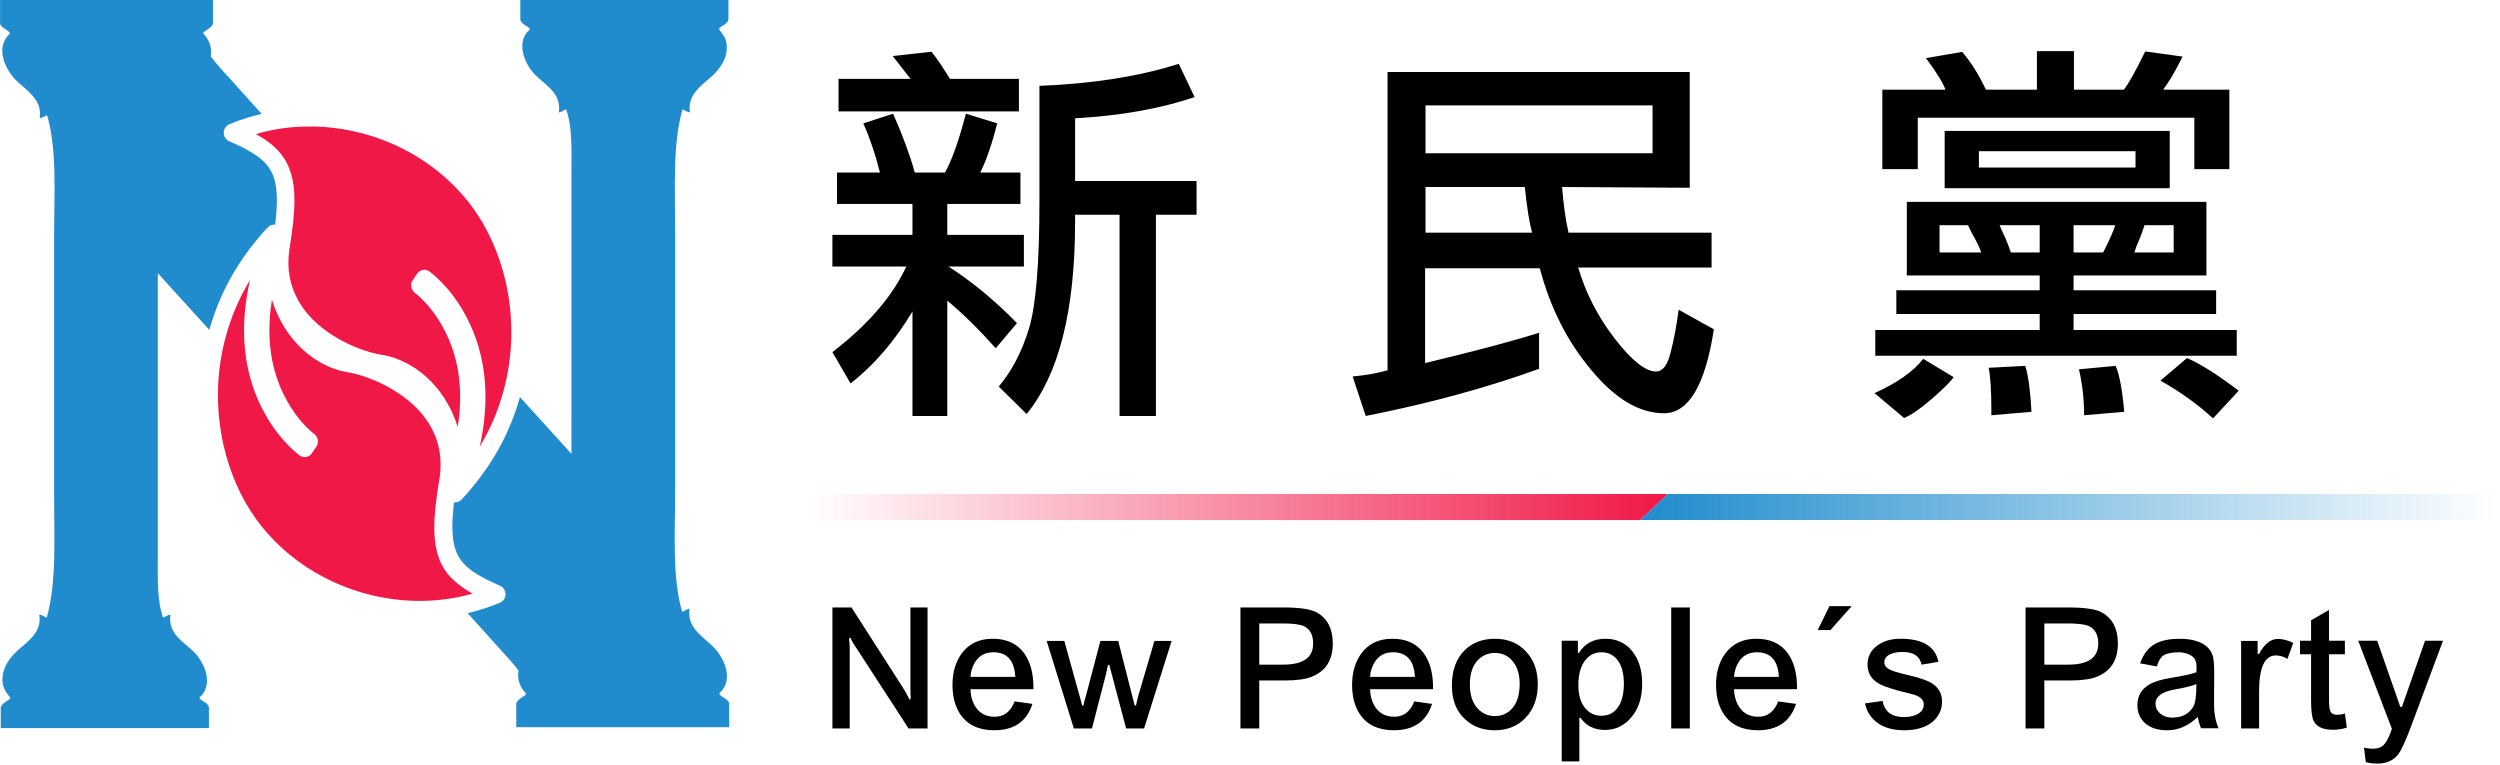 <?xml version="1.0" encoding="UTF-8" standalone="no"?>
<!-- Created with Inkscape (http://www.inkscape.org/) -->

<svg
   xmlns:dc="http://purl.org/dc/elements/1.1/"
   xmlns:cc="http://creativecommons.org/ns#"
   xmlns:rdf="http://www.w3.org/1999/02/22-rdf-syntax-ns#"
   xmlns:svg="http://www.w3.org/2000/svg"
   xmlns="http://www.w3.org/2000/svg"
   xmlns:xlink="http://www.w3.org/1999/xlink"
   xmlns:sodipodi="http://sodipodi.sourceforge.net/DTD/sodipodi-0.dtd"
   xmlns:inkscape="http://www.inkscape.org/namespaces/inkscape"
   id="svg4136"
   version="1.1"
   inkscape:version="0.91 r13725"
   xml:space="preserve"
   width="500"
   height="153"
   viewBox="0 0 500 153"
   sodipodi:docname="NPP2.svg"><defs
     id="defs4140"><linearGradient
       inkscape:collect="always"
       id="linearGradient6631"><stop
         style="stop-color:#208ccd;stop-opacity:1;"
         offset="0"
         id="stop6633" /><stop
         style="stop-color:#208ccd;stop-opacity:0;"
         offset="1"
         id="stop6635" /></linearGradient><linearGradient
       id="linearGradient6611-8"
       inkscape:collect="always"><stop
         style="stop-color:#f01847;stop-opacity:0;"
         offset="0"
         id="stop6623" /><stop
         style="stop-color:#f01847;stop-opacity:1;"
         offset="1"
         id="stop6621" /></linearGradient><clipPath
       clipPathUnits="userSpaceOnUse"
       id="clipPath4166"><path
         d="m 0,841.89 595.28,0 L 595.28,0 0,0 0,841.89 Z"
         id="path4168"
         inkscape:connector-curvature="0" /></clipPath><clipPath
       clipPathUnits="userSpaceOnUse"
       id="clipPath4370"><path
         d="m 0,841.89 595.28,0 L 595.28,0 0,0 0,841.89 Z"
         id="path4372"
         inkscape:connector-curvature="0" /></clipPath><clipPath
       clipPathUnits="userSpaceOnUse"
       id="clipPath4394"><path
         d="m 0,841.89 595.28,0 L 595.28,0 0,0 0,841.89 Z"
         id="path4396"
         inkscape:connector-curvature="0" /></clipPath><clipPath
       clipPathUnits="userSpaceOnUse"
       id="clipPath4470"><path
         d="m 0,841.89 595.28,0 L 595.28,0 0,0 0,841.89 Z"
         id="path4472"
         inkscape:connector-curvature="0" /></clipPath><clipPath
       clipPathUnits="userSpaceOnUse"
       id="clipPath4494"><path
         d="m 0,841.89 595.28,0 L 595.28,0 0,0 0,841.89 Z"
         id="path4496"
         inkscape:connector-curvature="0" /></clipPath><clipPath
       clipPathUnits="userSpaceOnUse"
       id="clipPath4518"><path
         d="m 0,841.89 595.28,0 L 595.28,0 0,0 0,841.89 Z"
         id="path4520"
         inkscape:connector-curvature="0" /></clipPath><clipPath
       clipPathUnits="userSpaceOnUse"
       id="clipPath4542"><path
         d="m 0,841.89 595.28,0 L 595.28,0 0,0 0,841.89 Z"
         id="path4544"
         inkscape:connector-curvature="0" /></clipPath><clipPath
       clipPathUnits="userSpaceOnUse"
       id="clipPath4582"><path
         d="m 0,841.89 595.28,0 L 595.28,0 0,0 0,841.89 Z"
         id="path4584"
         inkscape:connector-curvature="0" /></clipPath><clipPath
       clipPathUnits="userSpaceOnUse"
       id="clipPath4600"><path
         d="m 0,841.89 595.28,0 L 595.28,0 0,0 0,841.89 Z"
         id="path4602"
         inkscape:connector-curvature="0" /></clipPath><clipPath
       clipPathUnits="userSpaceOnUse"
       id="clipPath4618"><path
         d="m 0,841.89 595.28,0 L 595.28,0 0,0 0,841.89 Z"
         id="path4620"
         inkscape:connector-curvature="0" /></clipPath><clipPath
       clipPathUnits="userSpaceOnUse"
       id="clipPath4636"><path
         d="m 0,841.89 595.28,0 L 595.28,0 0,0 0,841.89 Z"
         id="path4638"
         inkscape:connector-curvature="0" /></clipPath><clipPath
       clipPathUnits="userSpaceOnUse"
       id="clipPath4654"><path
         d="m 0,841.89 595.28,0 L 595.28,0 0,0 0,841.89 Z"
         id="path4656"
         inkscape:connector-curvature="0" /></clipPath><clipPath
       clipPathUnits="userSpaceOnUse"
       id="clipPath4672"><path
         d="m 0,841.89 595.28,0 L 595.28,0 0,0 0,841.89 Z"
         id="path4674"
         inkscape:connector-curvature="0" /></clipPath><clipPath
       clipPathUnits="userSpaceOnUse"
       id="clipPath4690"><path
         d="m 0,841.89 595.28,0 L 595.28,0 0,0 0,841.89 Z"
         id="path4692"
         inkscape:connector-curvature="0" /></clipPath><clipPath
       clipPathUnits="userSpaceOnUse"
       id="clipPath4708"><path
         d="m 0,841.89 595.28,0 L 595.28,0 0,0 0,841.89 Z"
         id="path4710"
         inkscape:connector-curvature="0" /></clipPath><clipPath
       clipPathUnits="userSpaceOnUse"
       id="clipPath4728"><path
         d="m 0,841.89 595.28,0 L 595.28,0 0,0 0,841.89 Z"
         id="path4730"
         inkscape:connector-curvature="0" /></clipPath><clipPath
       clipPathUnits="userSpaceOnUse"
       id="clipPath4742"><path
         d="m 0,841.89 595.28,0 L 595.28,0 0,0 0,841.89 Z"
         id="path4744"
         inkscape:connector-curvature="0" /></clipPath><clipPath
       clipPathUnits="userSpaceOnUse"
       id="clipPath4774"><path
         d="m 0,841.89 595.28,0 L 595.28,0 0,0 0,841.89 Z"
         id="path4776"
         inkscape:connector-curvature="0" /></clipPath><clipPath
       clipPathUnits="userSpaceOnUse"
       id="clipPath4792"><path
         d="m 0,841.89 595.28,0 L 595.28,0 0,0 0,841.89 Z"
         id="path4794"
         inkscape:connector-curvature="0" /></clipPath><clipPath
       clipPathUnits="userSpaceOnUse"
       id="clipPath4810"><path
         d="m 0,841.89 595.28,0 L 595.28,0 0,0 0,841.89 Z"
         id="path4812"
         inkscape:connector-curvature="0" /></clipPath><clipPath
       clipPathUnits="userSpaceOnUse"
       id="clipPath4828"><path
         d="m 0,841.89 595.28,0 L 595.28,0 0,0 0,841.89 Z"
         id="path4830"
         inkscape:connector-curvature="0" /></clipPath><clipPath
       clipPathUnits="userSpaceOnUse"
       id="clipPath4860"><path
         d="m 93.592,784.926 105.219,0 0,-1.644 -105.219,0 0,1.644 z"
         id="path4862"
         inkscape:connector-curvature="0" /></clipPath><clipPath
       clipPathUnits="userSpaceOnUse"
       id="clipPath4864"><path
         d="m 93.592,784.926 105.219,0 0,-1.644 -105.219,0 0,1.644 z"
         id="path4866"
         inkscape:connector-curvature="0" /></clipPath><linearGradient
       x1="0"
       y1="0"
       x2="1"
       y2="0"
       gradientUnits="userSpaceOnUse"
       gradientTransform="matrix(105.084,0,0,-105.084,93.393,784.104)"
       spreadMethod="pad"
       id="linearGradient4872"><stop
         style="stop-opacity:1;stop-color:#231f20"
         offset="0"
         id="stop4874" /><stop
         style="stop-opacity:1;stop-color:#ffffff"
         offset="0.35"
         id="stop4876" /><stop
         style="stop-opacity:1;stop-color:#ffffff"
         offset="0.5"
         id="stop4878" /><stop
         style="stop-opacity:1;stop-color:#ffffff"
         offset="0.746"
         id="stop4880" /><stop
         style="stop-opacity:1;stop-color:#231f20"
         offset="1"
         id="stop4882" /></linearGradient><mask
       maskUnits="userSpaceOnUse"
       x="0"
       y="0"
       width="1"
       height="1"
       id="mask4884"><g
         id="g4886"><g
           clip-path="url(#clipPath4860)"
           id="g4888"><path
             d="m 93.592,784.926 105.219,0 0,-1.645 -105.219,0 0,1.645 z"
             style="fill:#000000;fill-opacity:1;fill-rule:nonzero;stroke:none"
             id="path4890"
             inkscape:connector-curvature="0" /><g
             id="g4892"><g
               id="g4894" /><g
               id="g4896"><g
                 clip-path="url(#clipPath4864)"
                 id="g4898"><g
                   id="g4900"><g
                     id="g4902"><g
                       id="g4904"><g
                         id="g4906"><path
                           d="m 93.592,784.926 105.219,0 0,-1.645 -105.219,0 0,1.645 z"
                           style="fill:url(#linearGradient4872);stroke:none"
                           id="path4908"
                           inkscape:connector-curvature="0" /></g></g></g></g></g></g></g></g></g></mask><clipPath
       clipPathUnits="userSpaceOnUse"
       id="clipPath4914"><path
         d="m 93.592,784.926 105.219,0 0,-1.644 -105.219,0 0,1.644 z"
         id="path4916"
         inkscape:connector-curvature="0" /></clipPath><clipPath
       clipPathUnits="userSpaceOnUse"
       id="clipPath4996"><path
         d="m 28.347,60.66 538.582,0 0,-0.92 -538.582,0 0,0.92 z"
         id="path4998"
         inkscape:connector-curvature="0" /></clipPath><clipPath
       clipPathUnits="userSpaceOnUse"
       id="clipPath5000"><path
         d="m 28.347,60.66 538.582,0 0,-0.92 -538.582,0 0,0.92 z"
         id="path5002"
         inkscape:connector-curvature="0" /></clipPath><linearGradient
       x1="0"
       y1="0"
       x2="1"
       y2="0"
       gradientUnits="userSpaceOnUse"
       gradientTransform="matrix(537.895,0,0,-537.895,27.327,60.2)"
       spreadMethod="pad"
       id="linearGradient5008"><stop
         style="stop-opacity:1;stop-color:#231f20"
         offset="0"
         id="stop5010" /><stop
         style="stop-opacity:1;stop-color:#ffffff"
         offset="0.35"
         id="stop5012" /><stop
         style="stop-opacity:1;stop-color:#ffffff"
         offset="0.5"
         id="stop5014" /><stop
         style="stop-opacity:1;stop-color:#ffffff"
         offset="0.746"
         id="stop5016" /><stop
         style="stop-opacity:1;stop-color:#231f20"
         offset="1"
         id="stop5018" /></linearGradient><mask
       maskUnits="userSpaceOnUse"
       x="0"
       y="0"
       width="1"
       height="1"
       id="mask5020"><g
         id="g5022"><g
           clip-path="url(#clipPath4996)"
           id="g5024"><path
             d="m 28.347,60.66 538.582,0 0,-0.92 -538.582,0 0,0.92 z"
             style="fill:#000000;fill-opacity:1;fill-rule:nonzero;stroke:none"
             id="path5026"
             inkscape:connector-curvature="0" /><g
             id="g5028"><g
               id="g5030" /><g
               id="g5032"><g
                 clip-path="url(#clipPath5000)"
                 id="g5034"><g
                   id="g5036"><g
                     id="g5038"><g
                       id="g5040"><g
                         id="g5042"><path
                           d="m 28.347,60.66 538.582,0 0,-0.92 -538.582,0 0,0.92 z"
                           style="fill:url(#linearGradient5008);stroke:none"
                           id="path5044"
                           inkscape:connector-curvature="0" /></g></g></g></g></g></g></g></g></g></mask><clipPath
       clipPathUnits="userSpaceOnUse"
       id="clipPath5050"><path
         d="m 28.347,60.66 538.582,0 0,-0.92 -538.582,0 0,0.92 z"
         id="path5052"
         inkscape:connector-curvature="0" /></clipPath><clipPath
       clipPathUnits="userSpaceOnUse"
       id="clipPath5078"><path
         d="m 0,841.89 595.28,0 L 595.28,0 0,0 0,841.89 Z"
         id="path5080"
         inkscape:connector-curvature="0" /></clipPath><clipPath
       clipPathUnits="userSpaceOnUse"
       id="clipPath5104"><path
         d="m 0,841.89 595.28,0 L 595.28,0 0,0 0,841.89 Z"
         id="path5106"
         inkscape:connector-curvature="0" /></clipPath><clipPath
       clipPathUnits="userSpaceOnUse"
       id="clipPath5122"><path
         d="m 0,841.89 595.28,0 L 595.28,0 0,0 0,841.89 Z"
         id="path5124"
         inkscape:connector-curvature="0" /></clipPath><clipPath
       clipPathUnits="userSpaceOnUse"
       id="clipPath5150"><path
         d="m 0,841.89 595.28,0 L 595.28,0 0,0 0,841.89 Z"
         id="path5152"
         inkscape:connector-curvature="0" /></clipPath><clipPath
       clipPathUnits="userSpaceOnUse"
       id="clipPath5220"><path
         d="m 0,841.89 595.28,0 L 595.28,0 0,0 0,841.89 Z"
         id="path5222"
         inkscape:connector-curvature="0" /></clipPath><clipPath
       clipPathUnits="userSpaceOnUse"
       id="clipPath5238"><path
         d="m 0,841.89 595.28,0 L 595.28,0 0,0 0,841.89 Z"
         id="path5240"
         inkscape:connector-curvature="0" /></clipPath><clipPath
       clipPathUnits="userSpaceOnUse"
       id="clipPath5256"><path
         d="m 0,841.89 595.28,0 L 595.28,0 0,0 0,841.89 Z"
         id="path5258"
         inkscape:connector-curvature="0" /></clipPath><clipPath
       clipPathUnits="userSpaceOnUse"
       id="clipPath5274"><path
         d="m 0,841.89 595.28,0 L 595.28,0 0,0 0,841.89 Z"
         id="path5276"
         inkscape:connector-curvature="0" /></clipPath><clipPath
       clipPathUnits="userSpaceOnUse"
       id="clipPath5292"><path
         d="m 0,841.89 595.28,0 L 595.28,0 0,0 0,841.89 Z"
         id="path5294"
         inkscape:connector-curvature="0" /></clipPath><clipPath
       clipPathUnits="userSpaceOnUse"
       id="clipPath5310"><path
         d="m 0,841.89 595.28,0 L 595.28,0 0,0 0,841.89 Z"
         id="path5312"
         inkscape:connector-curvature="0" /></clipPath><clipPath
       clipPathUnits="userSpaceOnUse"
       id="clipPath5328"><path
         d="m 0,841.89 595.28,0 L 595.28,0 0,0 0,841.89 Z"
         id="path5330"
         inkscape:connector-curvature="0" /></clipPath><clipPath
       clipPathUnits="userSpaceOnUse"
       id="clipPath5346"><path
         d="m 0,841.89 595.28,0 L 595.28,0 0,0 0,841.89 Z"
         id="path5348"
         inkscape:connector-curvature="0" /></clipPath><clipPath
       clipPathUnits="userSpaceOnUse"
       id="clipPath5372"><path
         d="m 0,841.89 595.28,0 L 595.28,0 0,0 0,841.89 Z"
         id="path5374"
         inkscape:connector-curvature="0" /></clipPath><clipPath
       clipPathUnits="userSpaceOnUse"
       id="clipPath5396"><path
         d="m 0,841.89 595.28,0 L 595.28,0 0,0 0,841.89 Z"
         id="path5398"
         inkscape:connector-curvature="0" /></clipPath><clipPath
       clipPathUnits="userSpaceOnUse"
       id="clipPath5430"><path
         d="m 0,841.89 595.28,0 L 595.28,0 0,0 0,841.89 Z"
         id="path5432"
         inkscape:connector-curvature="0" /></clipPath><clipPath
       clipPathUnits="userSpaceOnUse"
       id="clipPath5476"><path
         d="m 0,841.89 595.28,0 L 595.28,0 0,0 0,841.89 Z"
         id="path5478"
         inkscape:connector-curvature="0" /></clipPath><clipPath
       clipPathUnits="userSpaceOnUse"
       id="clipPath5494"><path
         d="m 0,841.89 595.28,0 L 595.28,0 0,0 0,841.89 Z"
         id="path5496"
         inkscape:connector-curvature="0" /></clipPath><clipPath
       clipPathUnits="userSpaceOnUse"
       id="clipPath5512"><path
         d="m 0,841.89 595.28,0 L 595.28,0 0,0 0,841.89 Z"
         id="path5514"
         inkscape:connector-curvature="0" /></clipPath><clipPath
       clipPathUnits="userSpaceOnUse"
       id="clipPath5530"><path
         d="m 0,841.89 595.28,0 L 595.28,0 0,0 0,841.89 Z"
         id="path5532"
         inkscape:connector-curvature="0" /></clipPath><clipPath
       clipPathUnits="userSpaceOnUse"
       id="clipPath5548"><path
         d="m 0,841.89 595.28,0 L 595.28,0 0,0 0,841.89 Z"
         id="path5550"
         inkscape:connector-curvature="0" /></clipPath><clipPath
       clipPathUnits="userSpaceOnUse"
       id="clipPath5566"><path
         d="m 0,841.89 595.28,0 L 595.28,0 0,0 0,841.89 Z"
         id="path5568"
         inkscape:connector-curvature="0" /></clipPath><clipPath
       clipPathUnits="userSpaceOnUse"
       id="clipPath5584"><path
         d="m 0,841.89 595.28,0 L 595.28,0 0,0 0,841.89 Z"
         id="path5586"
         inkscape:connector-curvature="0" /></clipPath><clipPath
       clipPathUnits="userSpaceOnUse"
       id="clipPath5602"><path
         d="m 0,841.89 595.28,0 L 595.28,0 0,0 0,841.89 Z"
         id="path5604"
         inkscape:connector-curvature="0" /></clipPath><clipPath
       clipPathUnits="userSpaceOnUse"
       id="clipPath5620"><path
         d="m 0,841.89 595.28,0 L 595.28,0 0,0 0,841.89 Z"
         id="path5622"
         inkscape:connector-curvature="0" /></clipPath><clipPath
       clipPathUnits="userSpaceOnUse"
       id="clipPath5634"><path
         d="m 0,841.89 595.28,0 L 595.28,0 0,0 0,841.89 Z"
         id="path5636"
         inkscape:connector-curvature="0" /></clipPath><clipPath
       clipPathUnits="userSpaceOnUse"
       id="clipPath5901"><path
         style="fill:#000000;fill-opacity:1;fill-rule:evenodd;stroke:none;stroke-width:0.01;stroke-linecap:butt;stroke-linejoin:miter;stroke-miterlimit:4;stroke-dasharray:none;stroke-opacity:1"
         d="m 146.202,783.282 1.742,1.645 50.867,0 0,-1.645 z"
         id="path5903"
         inkscape:connector-curvature="0"
         sodipodi:nodetypes="ccccc" /></clipPath><linearGradient
       inkscape:collect="always"
       xlink:href="#linearGradient6611-8"
       id="linearGradient6617"
       x1="93.592"
       y1="784.104"
       x2="147.944"
       y2="784.104"
       gradientUnits="userSpaceOnUse" /><linearGradient
       inkscape:collect="always"
       xlink:href="#linearGradient6631"
       id="linearGradient6637"
       x1="146.392"
       y1="784.104"
       x2="200.744"
       y2="784.104"
       gradientUnits="userSpaceOnUse"
       gradientTransform="translate(-0.19,0)" /></defs><sodipodi:namedview
     pagecolor="#ffffff"
     bordercolor="#666666"
     borderopacity="1"
     objecttolerance="10"
     gridtolerance="10"
     guidetolerance="10"
     inkscape:pageopacity="0"
     inkscape:pageshadow="2"
     inkscape:window-width="1920"
     inkscape:window-height="1017"
     id="namedview4138"
     showgrid="false"
     inkscape:zoom="1"
     inkscape:cx="66.080315"
     inkscape:cy="42.771541"
     inkscape:window-x="-8"
     inkscape:window-y="-8"
     inkscape:window-maximized="1"
     inkscape:current-layer="g4144"
     fit-margin-top="0"
     fit-margin-left="0"
     fit-margin-right="0"
     fit-margin-bottom="0" /><g
     id="g4144"
     inkscape:groupmode="layer"
     inkscape:label="Application_MembershipApplicationForm_v3_3"
     transform="matrix(1.25,0,0,-1.25,-53.197,1112.864)"
     style="display:inline"><g
       id="g6639"
       transform="matrix(2.532,0,0,2.532,-65.185,-1176.182)"><g
         style="fill:#f01847;fill-opacity:1"
         transform="translate(74.498,798.374)"
         id="g4832"><path
           inkscape:connector-curvature="0"
           id="path4834"
           style="fill:#f01847;fill-opacity:1;fill-rule:nonzero;stroke:none"
           d="m 0,0 c -0.408,1.757 -1.138,3.353 -2.038,4.597 -0.066,0.089 -0.139,0.189 -0.199,0.265 -2.417,3.16 -6.3,4.917 -10.142,4.913 -1.154,0.004 -2.298,-0.157 -3.396,-0.477 0.615,-0.34 1.118,-0.711 1.519,-1.182 0.647,-0.761 0.922,-1.75 0.916,-3.011 0,-0.837 -0.111,-1.816 -0.306,-3.014 -0.051,-0.319 -0.076,-0.628 -0.076,-0.919 0.003,-1.182 0.386,-2.136 0.989,-2.955 1.261,-1.709 3.605,-2.682 4.995,-2.884 l 0.048,-0.009 c 0,0 0.015,0 0.031,-0.004 1.769,-0.343 3.788,-1.825 4.636,-4.53 0.11,0.669 0.154,1.298 0.154,1.883 0,1.98 -0.537,3.466 -1.151,4.531 -0.584,1.042 -1.251,1.674 -1.55,1.927 -0.114,0.094 -0.13,0.108 -0.194,0.161 -0.022,0.025 -0.003,-0.028 -0.122,0.145 -0.112,0.193 -0.105,0.436 0.021,0.623 l 0.282,0.417 c 0.104,0.158 0.281,0.249 0.468,0.247 0.119,-0.007 0.233,-0.051 0.318,-0.12 l 0.004,0 c 0.01,-0.007 0.025,-0.016 0.043,-0.032 0.036,-0.029 0.085,-0.069 0.152,-0.124 0.13,-0.107 0.307,-0.264 0.515,-0.476 0.418,-0.421 0.949,-1.054 1.436,-1.909 0.738,-1.286 1.379,-3.071 1.379,-5.381 0,-0.676 -0.056,-1.393 -0.176,-2.155 -0.051,-0.319 -0.114,-0.647 -0.184,-0.98 0.187,0.313 0.36,0.632 0.523,0.95 0.274,0.554 0.511,1.114 0.704,1.68 0.53,1.542 0.767,3.094 0.767,4.594 C 0.366,-2.113 0.236,-1.027 0,0 m -3.593,-18.569 c -0.641,0.758 -0.916,1.747 -0.909,2.988 0,0.851 0.116,1.84 0.318,3.052 0.058,0.33 0.08,0.649 0.08,0.949 0,1.169 -0.379,2.121 -0.977,2.935 -1.251,1.709 -3.593,2.698 -4.982,2.904 l -0.057,0.012 c 0,0 -0.007,0 -0.023,0.004 -1.765,0.35 -3.778,1.842 -4.619,4.549 -0.114,-0.688 -0.161,-1.33 -0.161,-1.927 0.003,-1.959 0.527,-3.428 1.134,-4.493 0.581,-1.042 1.245,-1.677 1.542,-1.934 0.111,-0.094 0.133,-0.107 0.19,-0.151 0.016,-0.028 0,0.019 0.11,-0.126 0.127,-0.196 0.124,-0.455 -0.009,-0.652 l -0.284,-0.416 c -0.108,-0.159 -0.281,-0.25 -0.468,-0.24 -0.12,0.003 -0.237,0.046 -0.333,0.123 -0.005,0.006 -0.018,0.015 -0.031,0.029 -0.04,0.027 -0.091,0.068 -0.155,0.122 -0.129,0.108 -0.306,0.269 -0.512,0.48 -0.413,0.421 -0.944,1.056 -1.427,1.915 -0.73,1.277 -1.359,3.052 -1.359,5.334 0,0.692 0.06,1.427 0.187,2.205 0.053,0.322 0.113,0.651 0.189,0.982 -0.189,-0.313 -0.363,-0.628 -0.525,-0.944 -0.278,-0.559 -0.514,-1.115 -0.71,-1.684 -0.55,-1.555 -0.79,-3.128 -0.79,-4.648 0,-1.093 0.127,-2.161 0.354,-3.173 0.401,-1.752 1.121,-3.358 2.019,-4.602 0.069,-0.092 0.139,-0.194 0.196,-0.269 2.417,-3.188 6.318,-4.958 10.183,-4.958 1.128,0 2.253,0.152 3.336,0.459 -0.61,0.344 -1.105,0.714 -1.507,1.175" /></g><g
         style="fill:#208ccd;fill-opacity:1"
         transform="translate(59.407,805.732)"
         id="g4836"><path
           inkscape:connector-curvature="0"
           id="path4838"
           style="fill:#208ccd;fill-opacity:1;fill-rule:evenodd;stroke:none"
           d="m 0,0 c -0.436,0.528 -1.198,0.979 -2.379,1.491 -0.206,0.092 -0.338,0.301 -0.335,0.534 0,0.231 0.136,0.439 0.34,0.528 0.667,0.284 1.353,0.499 2.052,0.663 -0.613,0.68 -1.226,1.356 -1.833,2.035 -0.487,0.541 -0.979,1.052 -1.381,1.593 0.108,0.678 -0.179,1.14 -0.493,1.475 0.136,0.18 0.566,0.348 0.633,0.585 l 0,1.52 -13.454,0 0,-1.52 c 0.092,-0.298 0.54,-0.366 0.632,-0.61 -0.996,-0.876 -0.297,-2.354 0.492,-3.065 0.708,-0.641 1.549,-1.191 1.378,-2.291 0.187,0.017 0.351,0.178 0.471,0.184 0.639,-2.184 0.442,-4.971 0.442,-7.679 l 0,-16.387 c 0,-2.728 0.161,-5.451 -0.464,-7.675 -0.167,0.053 -0.266,0.177 -0.471,0.186 0.156,-0.98 -0.546,-1.565 -1.169,-2.082 -0.613,-0.512 -1.254,-1.251 -1.147,-2.228 0.048,-0.426 0.285,-0.666 0.493,-0.957 -0.142,-0.209 -0.534,-0.284 -0.613,-0.585 l 0,-1.311 13.154,0 0,1.336 c -0.098,0.301 -0.494,0.349 -0.611,0.585 0.924,0.755 0.38,2.171 -0.328,2.879 -0.698,0.697 -1.646,1.133 -1.497,2.363 -0.2,0.003 -0.32,-0.189 -0.468,-0.164 -0.395,1.14 -0.325,2.571 -0.325,4.101 l 0,17.646 c 1.083,-1.197 2.167,-2.392 3.254,-3.586 0.088,0.306 0.18,0.613 0.288,0.919 0.214,0.616 0.473,1.216 0.77,1.82 0.654,1.29 1.526,2.556 2.639,3.744 0.122,0.131 0.296,0.187 0.464,0.164 0.069,0.592 0.108,1.1 0.108,1.536 C 0.638,-1.138 0.43,-0.518 0,0" /></g><g
         style="fill:#208ccd;fill-opacity:1"
         transform="translate(71.78,780.613)"
         id="g4840"><path
           inkscape:connector-curvature="0"
           id="path4842"
           style="fill:#208ccd;fill-opacity:1;fill-rule:evenodd;stroke:none"
           d="M 0,0 C 0.439,-0.526 1.201,-0.979 2.38,-1.49 2.585,-1.579 2.718,-1.791 2.715,-2.021 2.715,-2.255 2.579,-2.464 2.373,-2.552 1.707,-2.833 1.021,-3.052 0.322,-3.216 0.936,-3.893 1.549,-4.572 2.154,-5.25 2.642,-5.792 3.135,-6.302 3.536,-6.84 3.425,-7.523 3.717,-7.98 4.028,-8.319 3.893,-8.5 3.463,-8.664 3.396,-8.9 l 0,-1.523 13.455,0 0,1.523 c -0.092,0.297 -0.54,0.36 -0.632,0.607 0.994,0.878 0.296,2.354 -0.493,3.064 -0.708,0.645 -1.548,1.191 -1.381,2.294 -0.184,-0.019 -0.347,-0.18 -0.468,-0.186 -0.638,2.179 -0.441,4.974 -0.441,7.678 l 0,16.385 c 0,2.727 -0.165,5.454 0.462,7.678 0.169,-0.054 0.266,-0.173 0.471,-0.19 -0.153,0.986 0.545,1.567 1.17,2.09 0.613,0.508 1.254,1.247 1.15,2.22 -0.05,0.429 -0.287,0.67 -0.493,0.961 0.14,0.208 0.532,0.287 0.607,0.584 l 0,1.312 -13.15,0 0,-1.337 c 0.095,-0.298 0.49,-0.351 0.61,-0.584 -0.92,-0.756 -0.379,-2.171 0.328,-2.876 0.698,-0.701 1.646,-1.134 1.498,-2.37 0.198,0 0.319,0.197 0.468,0.169 0.394,-1.142 0.325,-2.573 0.325,-4.099 l 0,-17.649 C 5.802,8.045 4.714,9.242 3.628,10.437 3.54,10.13 3.447,9.827 3.34,9.518 3.128,8.901 2.862,8.301 2.569,7.698 1.915,6.409 1.043,5.142 -0.069,3.954 -0.192,3.821 -0.366,3.767 -0.534,3.789 -0.606,3.198 -0.642,2.689 -0.642,2.25 -0.635,1.138 -0.43,0.518 0,0" /></g><g
         style="fill:#000000;fill-opacity:1"
         transform="translate(115.597,789.857)"
         id="g4844"><path
           inkscape:connector-curvature="0"
           id="path4846"
           style="fill:#000000;fill-opacity:1;fill-rule:nonzero;stroke:none"
           d="m 0,0 -2.299,0 0,12.716 -2.809,0 0,-0.438 c 0,-5.609 -1.024,-9.66 -3.063,-12.155 l -1.761,1.735 c 0.833,0.994 1.47,2.214 1.911,3.669 0.438,1.452 0.66,4.119 0.66,7.998 l 0,7.335 c 3.377,0.135 6.309,0.597 8.804,1.394 L 2.445,20.15 C 0.278,19.417 -2.243,18.97 -5.108,18.81 l 0,-3.964 7.676,0 0,-2.13 L 0,12.716 0,0 Z m -8.658,21.301 0,-2.053 -11.399,0 0,2.053 4.55,0 c -0.554,0.719 -0.93,1.199 -1.125,1.444 l 2.447,0.271 c 0.31,-0.377 0.701,-0.946 1.172,-1.715 l 4.355,0 z M -8.781,5.869 -10.124,4.28 c -1.015,1.142 -2.03,2.144 -3.06,3.009 l 0,-7.289 -2.201,0 0,6.603 C -16.51,4.73 -17.813,3.211 -19.297,2.054 l -1.147,1.981 c 2.231,1.715 3.792,3.514 4.67,5.407 l -4.67,0 0,2.003 5.059,0 0,1.954 -4.768,0 0,1.984 2.714,0 c -0.306,1.209 -0.66,2.241 -1.052,3.105 l 1.882,0.614 c 0.607,-1.37 1.063,-2.612 1.373,-3.719 l 1.908,0 c 0.437,0.783 0.879,2.024 1.319,3.719 l 1.981,-0.614 c -0.341,-1.334 -0.701,-2.372 -1.075,-3.105 l 2.541,0 0,-1.984 -4.622,0 0,-1.954 4.84,0 0,-2.003 -4.763,0 c 1.481,-0.95 2.926,-2.138 4.326,-3.573" /></g><g
         style="fill:#000000;fill-opacity:1"
         transform="translate(132.632,804.326)"
         id="g4848"><path
           inkscape:connector-curvature="0"
           id="path4850"
           style="fill:#000000;fill-opacity:1;fill-rule:nonzero;stroke:none"
           d="m 0,0 0,-2.886 6.734,0 C 6.559,-2.24 6.405,-1.276 6.275,0 L 0,0 Z M 14.347,5.158 0,5.158 0,2.133 l 14.347,0 0,3.025 z M 8.627,0 c 0.1,-1.164 0.232,-2.127 0.411,-2.886 l 9.039,0 0,-2.202 -8.431,0 c 0.484,-1.633 1.259,-3.134 2.325,-4.509 1.065,-1.372 1.93,-2.062 2.593,-2.062 0.419,0 0.726,0.397 0.92,1.187 0.208,0.794 0.38,1.699 0.512,2.716 l 2.226,-1.237 c -0.546,-3.537 -1.6,-5.304 -3.149,-5.304 -1.551,0 -3.079,0.902 -4.582,2.714 -1.516,1.791 -2.606,3.939 -3.269,6.446 l -7.248,0 0,-5.988 c 3.233,0.775 5.632,1.415 7.202,1.916 l 0,-2.279 c -3.297,-1.195 -6.95,-2.19 -10.955,-2.981 l -0.825,2.495 c 0.841,0.081 1.574,0.212 2.205,0.391 l 0,18.851 19.096,0 0,-7.316 L 8.627,0 Z" /></g><g
         style="fill:#000000;fill-opacity:1"
         transform="translate(182.396,789.704)"
         id="g4852"><path
           inkscape:connector-curvature="0"
           id="path4854"
           style="fill:#000000;fill-opacity:1;fill-rule:nonzero;stroke:none"
           d="m 0,0 c -0.985,0.903 -2.095,1.697 -3.322,2.385 l 1.673,1.428 C -0.829,3.469 0.262,2.782 1.622,1.747 L 0,0 Z m -4.971,10.484 2.484,0 0,1.726 -1.844,0 c -0.1,-0.33 -0.203,-0.627 -0.32,-0.888 -0.133,-0.294 -0.242,-0.576 -0.32,-0.838 M -8.146,0.198 c 0,1.001 -0.11,1.967 -0.325,2.904 l 2.318,0.217 c 0.244,-0.572 0.425,-1.54 0.541,-2.901 l -2.534,-0.22 z m 1.969,12.012 -2.635,0 0,-1.726 1.868,0 c 0.379,0.738 0.634,1.314 0.767,1.726 m -6.944,-0.815 c 0.115,-0.262 0.229,-0.567 0.347,-0.911 l 1.82,0 0,1.726 -2.535,0 c 0.13,-0.315 0.254,-0.585 0.368,-0.815 m -0.886,-11.197 0,0.293 c 0,1.279 -0.058,2.182 -0.173,2.708 l 2.318,0.12 c 0.193,-0.655 0.325,-1.622 0.389,-2.901 l -2.534,-0.22 z m 9.109,16.685 -9.896,0 0,-1.031 9.896,0 0,1.031 z m 2.163,-2.336 -14.223,0 0,3.619 14.223,0 0,-3.619 z m -14.546,-2.337 0,-1.726 2.634,0 c -0.097,0.28 -0.229,0.564 -0.39,0.861 -0.166,0.28 -0.316,0.568 -0.445,0.865 l -1.799,0 z m 18.312,8.564 0,-5.022 -2.213,0 0,3.249 -17.475,0 0,-3.249 -2.24,0 0,5.022 3.99,0 c -0.151,0.426 -0.563,1.091 -1.233,1.993 l 2.288,0.394 c 0.543,-0.624 1.04,-1.42 1.502,-2.387 l 3.222,0 0,2.434 2.34,0 0,-2.434 3.151,0 c 0.295,0.361 0.744,1.164 1.353,2.414 l 2.363,-0.325 c -0.475,-0.948 -0.887,-1.645 -1.231,-2.089 l 4.183,0 z m -1.449,-7.091 0,-4.652 -8.394,0 0,-0.934 9.008,0 0,-1.5 -9.008,0 0,-1.011 10.311,0 0,-1.626 -22.841,0 0,1.626 10.388,0 0,1.011 -9.058,0 0,1.5 9.058,0 0,0.934 -8.395,0 0,4.652 18.931,0 z M -16.393,2.608 c -0.166,-0.261 -0.615,-0.714 -1.355,-1.356 -0.739,-0.637 -1.326,-1.049 -1.773,-1.228 l -1.87,1.573 c 1.428,0.64 2.454,1.364 3.078,2.167 l 1.92,-1.156 z" /></g><g
         style="fill:#000000;fill-opacity:1"
         transform="translate(101.165,770.11)"
         id="g4930"><path
           inkscape:connector-curvature="0"
           id="path4932"
           style="fill:#000000;fill-opacity:1;fill-rule:nonzero;stroke:none"
           d="M 0,0 -1.198,0 -4.709,5.408 C -4.757,5.484 -4.813,5.599 -4.876,5.751 L -4.958,5.668 C -4.931,5.411 -4.917,5.22 -4.917,5.095 l 0,-5.095 -1.093,0 0,7.646 1.206,0 3.231,-5.042 c 0.138,-0.222 0.292,-0.493 0.458,-0.812 l 0.052,0.115 c -0.013,0.124 -0.02,0.424 -0.02,0.896 l 0,4.843 L 0,7.646 0,0 Z" /></g><g
         style="fill:#000000;fill-opacity:1"
         transform="translate(106.71,773.372)"
         id="g4934"><path
           inkscape:connector-curvature="0"
           id="path4936"
           style="fill:#000000;fill-opacity:1;fill-rule:nonzero;stroke:none"
           d="m 0,0 c -0.056,1.034 -0.518,1.553 -1.385,1.553 -0.528,0 -0.921,-0.22 -1.178,-0.657 C -2.721,0.625 -2.813,0.326 -2.833,0 L 0,0 Z m 1.146,-0.781 -3.979,0 c 0.02,-0.528 0.166,-0.952 0.437,-1.271 0.265,-0.313 0.628,-0.469 1.094,-0.469 0.59,0 1.011,0.323 1.26,0.968 l 1.125,-0.155 c -0.354,-1.111 -1.159,-1.668 -2.417,-1.668 -0.966,0 -1.677,0.334 -2.136,1 -0.333,0.501 -0.499,1.122 -0.499,1.865 0,0.792 0.195,1.456 0.582,1.99 0.459,0.619 1.113,0.928 1.959,0.928 0.875,0 1.535,-0.303 1.982,-0.907 C 0.962,0.938 1.16,0.177 1.146,-0.781" /></g><g
         style="fill:#000000;fill-opacity:1"
         transform="translate(116.589,775.643)"
         id="g4938"><path
           inkscape:connector-curvature="0"
           id="path4940"
           style="fill:#000000;fill-opacity:1;fill-rule:nonzero;stroke:none"
           d="m 0,0 -1.74,-5.532 -1.136,0 -1.062,4.011 -0.084,0 c -0.02,-0.098 -0.062,-0.289 -0.125,-0.573 l -0.886,-3.438 -1.146,0 -1.718,5.532 1.115,0 0.948,-3.417 c 0.055,-0.188 0.115,-0.41 0.176,-0.666 l 0.083,0 c 0.022,0.118 0.076,0.333 0.169,0.645 L -4.501,0 l 1.126,0 0.873,-3.427 c 0.064,-0.264 0.119,-0.484 0.167,-0.656 l 0.084,0 c 0.063,0.291 0.114,0.513 0.158,0.666 L -1.085,0 0,0 Z" /></g><g
         style="fill:#000000;fill-opacity:1"
         transform="translate(125.532,775.476)"
         id="g4942"><path
           inkscape:connector-curvature="0"
           id="path4944"
           style="fill:#000000;fill-opacity:1;fill-rule:nonzero;stroke:none"
           d="m 0,0 c 0,0.535 -0.189,0.9 -0.571,1.094 -0.242,0.118 -0.702,0.177 -1.376,0.177 l -1.459,0 0,-2.604 1.51,0 C -0.632,-1.333 0,-0.889 0,0 m 1.241,0.01 c 0,-1.049 -0.441,-1.75 -1.324,-2.104 -0.382,-0.16 -0.962,-0.24 -1.738,-0.24 l -1.585,0 0,-3.032 -1.188,0 0,7.647 2.688,0 c 1.057,0 1.771,-0.107 2.147,-0.322 0.667,-0.382 1,-1.031 1,-1.949" /></g><g
         style="fill:#000000;fill-opacity:1"
         transform="translate(131.963,773.372)"
         id="g4946"><path
           inkscape:connector-curvature="0"
           id="path4948"
           style="fill:#000000;fill-opacity:1;fill-rule:nonzero;stroke:none"
           d="m 0,0 c -0.056,1.034 -0.517,1.553 -1.387,1.553 -0.526,0 -0.918,-0.22 -1.176,-0.657 C -2.724,0.625 -2.813,0.326 -2.835,0 L 0,0 Z m 1.146,-0.781 -3.981,0 c 0.022,-0.528 0.168,-0.952 0.439,-1.271 0.264,-0.313 0.629,-0.469 1.092,-0.469 0.592,0 1.012,0.323 1.263,0.968 l 1.124,-0.155 c -0.353,-1.111 -1.159,-1.668 -2.417,-1.668 -0.965,0 -1.677,0.334 -2.136,1 -0.333,0.501 -0.5,1.122 -0.5,1.865 0,0.792 0.195,1.456 0.582,1.99 0.458,0.619 1.113,0.928 1.96,0.928 0.874,0 1.535,-0.303 1.98,-0.907 C 0.963,0.938 1.16,0.177 1.146,-0.781" /></g><g
         style="fill:#000000;fill-opacity:1"
         transform="translate(138.582,772.924)"
         id="g4950"><path
           inkscape:connector-curvature="0"
           id="path4952"
           style="fill:#000000;fill-opacity:1;fill-rule:nonzero;stroke:none"
           d="m 0,0 c 0,0.632 -0.159,1.125 -0.48,1.479 -0.284,0.319 -0.646,0.479 -1.083,0.479 -0.417,0 -0.768,-0.142 -1.052,-0.427 -0.354,-0.347 -0.531,-0.868 -0.531,-1.563 0,-0.695 0.179,-1.218 0.542,-1.572 0.291,-0.286 0.638,-0.427 1.041,-0.427 0.382,0 0.708,0.124 0.979,0.373 C -0.195,-1.303 0,-0.75 0,0 m 1.145,-0.021 c 0,-0.875 -0.255,-1.58 -0.771,-2.115 -0.5,-0.529 -1.149,-0.792 -1.948,-0.792 -0.74,0 -1.358,0.223 -1.844,0.667 -0.576,0.507 -0.866,1.226 -0.866,2.157 0,0.971 0.28,1.725 0.836,2.261 0.485,0.464 1.114,0.697 1.885,0.697 0.813,0 1.465,-0.267 1.959,-0.802 0.5,-0.521 0.749,-1.212 0.749,-2.073" /></g><g
         style="fill:#000000;fill-opacity:1"
         transform="translate(145.167,772.934)"
         id="g4954"><path
           inkscape:connector-curvature="0"
           id="path4956"
           style="fill:#000000;fill-opacity:1;fill-rule:nonzero;stroke:none"
           d="m 0,0 c 0,0.667 -0.141,1.178 -0.427,1.532 -0.257,0.305 -0.586,0.459 -0.988,0.459 -0.418,0 -0.757,-0.168 -1.023,-0.501 -0.291,-0.368 -0.437,-0.892 -0.437,-1.573 0,-0.66 0.156,-1.16 0.469,-1.5 0.264,-0.292 0.589,-0.438 0.968,-0.438 0.571,0 0.977,0.271 1.221,0.813 C -0.072,-0.875 0,-0.473 0,0 m 1.157,0.011 c 0,-0.91 -0.242,-1.636 -0.729,-2.178 -0.438,-0.5 -0.981,-0.75 -1.626,-0.75 -0.667,0 -1.181,0.254 -1.54,0.76 l -0.075,0.011 0,-2.761 -1.115,0 0,7.627 1.022,0 0,-0.782 0.071,0.021 c 0.371,0.59 0.925,0.886 1.669,0.886 0.716,0 1.284,-0.267 1.708,-0.803 0.41,-0.521 0.615,-1.197 0.615,-2.031" /></g><path
         inkscape:connector-curvature="0"
         id="path4958"
         style="fill:#000000;fill-opacity:1;fill-rule:nonzero;stroke:none"
         d="m 149.335,770.11 -1.177,0 0,7.646 1.177,0 0,-7.646 z" /><g
         style="fill:#000000;fill-opacity:1"
         transform="translate(154.961,773.372)"
         id="g4960"><path
           inkscape:connector-curvature="0"
           id="path4962"
           style="fill:#000000;fill-opacity:1;fill-rule:nonzero;stroke:none"
           d="m 0,0 c -0.054,1.034 -0.517,1.553 -1.385,1.553 -0.526,0 -0.921,-0.22 -1.178,-0.657 C -2.723,0.625 -2.812,0.326 -2.834,0 L 0,0 Z m 1.147,-0.781 -3.981,0 c 0.022,-0.528 0.168,-0.952 0.439,-1.271 0.264,-0.313 0.628,-0.469 1.093,-0.469 0.59,0 1.011,0.323 1.26,0.968 l 1.126,-0.155 c -0.354,-1.111 -1.159,-1.668 -2.417,-1.668 -0.963,0 -1.677,0.334 -2.136,1 -0.334,0.501 -0.501,1.122 -0.501,1.865 0,0.792 0.196,1.456 0.584,1.99 0.46,0.619 1.113,0.928 1.959,0.928 0.875,0 1.537,-0.303 1.98,-0.907 0.411,-0.562 0.609,-1.323 0.594,-2.281" /></g><g
         style="fill:#000000;fill-opacity:1"
         transform="translate(158.158,777.841)"
         id="g4964"><path
           inkscape:connector-curvature="0"
           id="path4966"
           style="fill:#000000;fill-opacity:1;fill-rule:nonzero;stroke:none"
           d="m 0,0 1.406,0 -1.343,-1.511 -0.803,0 L 0,0 Z" /></g><g
         style="fill:#000000;fill-opacity:1"
         transform="translate(165.272,771.809)"
         id="g4968"><path
           inkscape:connector-curvature="0"
           id="path4970"
           style="fill:#000000;fill-opacity:1;fill-rule:nonzero;stroke:none"
           d="m 0,0 c 0,-0.479 -0.179,-0.889 -0.542,-1.229 -0.437,-0.389 -1.056,-0.584 -1.854,-0.584 -0.743,0 -1.336,0.181 -1.782,0.542 -0.361,0.298 -0.59,0.684 -0.689,1.156 l 1.106,0.157 c 0.132,-0.681 0.583,-1.021 1.354,-1.021 0.257,0 0.49,0.038 0.698,0.114 0.369,0.139 0.554,0.371 0.554,0.698 0,0.313 -0.272,0.532 -0.813,0.656 -1.009,0.237 -1.678,0.449 -2.011,0.636 -0.487,0.278 -0.729,0.681 -0.729,1.209 0,0.514 0.211,0.92 0.635,1.219 0.383,0.278 0.863,0.417 1.449,0.417 1.402,0 2.2,-0.486 2.395,-1.459 L -1.292,2.334 c -0.11,0.535 -0.516,0.803 -1.219,0.803 -0.277,0 -0.516,-0.043 -0.718,-0.125 C -3.506,2.901 -3.646,2.726 -3.646,2.49 -3.646,2.303 -3.554,2.157 -3.365,2.052 -3.17,1.941 -2.81,1.827 -2.281,1.708 -1.495,1.528 -0.953,1.347 -0.658,1.167 -0.219,0.896 0,0.507 0,0" /></g><g
         style="fill:#000000;fill-opacity:1"
         transform="translate(175.145,775.476)"
         id="g4972"><path
           inkscape:connector-curvature="0"
           id="path4974"
           style="fill:#000000;fill-opacity:1;fill-rule:nonzero;stroke:none"
           d="m 0,0 c 0,0.535 -0.191,0.9 -0.574,1.094 -0.242,0.118 -0.699,0.177 -1.373,0.177 l -1.461,0 0,-2.604 1.511,0 C -0.63,-1.333 0,-0.889 0,0 m 1.239,0.01 c 0,-1.049 -0.441,-1.75 -1.322,-2.104 -0.382,-0.16 -0.963,-0.24 -1.741,-0.24 l -1.584,0 0,-3.032 -1.188,0 0,7.647 2.69,0 c 1.056,0 1.771,-0.107 2.145,-0.322 0.666,-0.382 1,-1.031 1,-1.949" /></g><g
         style="fill:#000000;fill-opacity:1"
         transform="translate(181.346,772.913)"
         id="g4976"><path
           inkscape:connector-curvature="0"
           id="path4978"
           style="fill:#000000;fill-opacity:1;fill-rule:nonzero;stroke:none"
           d="m 0,0 c -0.318,-0.125 -0.786,-0.24 -1.396,-0.343 -0.792,-0.146 -1.188,-0.446 -1.188,-0.896 0,-0.216 0.076,-0.401 0.228,-0.553 0.196,-0.215 0.481,-0.323 0.856,-0.323 0.59,0 1.025,0.23 1.302,0.688 C -0.064,-1.205 0,-0.729 0,0 m 1.407,-2.792 -1.115,0 c -0.09,0.222 -0.158,0.461 -0.209,0.718 -0.583,-0.562 -1.225,-0.843 -1.928,-0.843 -0.583,0 -1.045,0.146 -1.385,0.438 -0.333,0.291 -0.499,0.676 -0.499,1.156 0,0.597 0.277,1.046 0.833,1.344 0.291,0.153 0.718,0.277 1.281,0.375 0.758,0.118 1.297,0.236 1.615,0.355 0.015,0.222 0.011,0.409 -0.01,0.562 -0.036,0.271 -0.205,0.465 -0.511,0.583 -0.194,0.077 -0.399,0.115 -0.614,0.115 -0.46,0 -0.792,-0.08 -1.002,-0.24 C -2.287,1.646 -2.409,1.427 -2.5,1.116 l -1.063,0.197 c 0.174,0.465 0.401,0.812 0.676,1.041 0.417,0.341 1.02,0.511 1.803,0.511 0.821,0 1.418,-0.18 1.791,-0.542 C 0.862,2.17 0.968,1.993 1.032,1.792 1.093,1.563 1.125,1.222 1.125,0.771 l -0.011,-2 c 0,-0.632 0.098,-1.153 0.293,-1.563" /></g><g
         style="fill:#000000;fill-opacity:1"
         transform="translate(187.464,775.518)"
         id="g4980"><path
           inkscape:connector-curvature="0"
           id="path4982"
           style="fill:#000000;fill-opacity:1;fill-rule:nonzero;stroke:none"
           d="m 0,0 -0.364,-1.012 c -0.25,0.148 -0.493,0.22 -0.731,0.22 -0.708,0 -1.062,-0.76 -1.062,-2.282 l 0,-2.334 -1.136,0 0,5.533 1.043,0 0,-0.823 0.093,0 C -1.824,-0.067 -1.429,0.25 -0.969,0.25 -0.663,0.25 -0.341,0.167 0,0" /></g><g
         style="fill:#000000;fill-opacity:1"
         transform="translate(190.852,770.163)"
         id="g4984"><path
           inkscape:connector-curvature="0"
           id="path4986"
           style="fill:#000000;fill-opacity:1;fill-rule:nonzero;stroke:none"
           d="m 0,0 c -0.275,-0.09 -0.568,-0.135 -0.875,-0.135 -0.625,0 -1.031,0.184 -1.219,0.552 -0.11,0.222 -0.166,0.66 -0.166,1.312 l 0,2.907 -0.699,0 0,0.855 0.699,0 0,1.292 1.134,0.655 0,-1.947 1.002,0 0,-0.855 -1.002,0 0,-2.834 c 0,-0.382 0.026,-0.628 0.073,-0.739 0.066,-0.167 0.203,-0.25 0.418,-0.25 0.196,0 0.364,0.027 0.511,0.083 L 0,0 Z" /></g><g
         style="fill:#000000;fill-opacity:1"
         transform="translate(196.928,775.653)"
         id="g4988"><path
           inkscape:connector-curvature="0"
           id="path4990"
           style="fill:#000000;fill-opacity:1;fill-rule:nonzero;stroke:none"
           d="m 0,0 -2.052,-5.501 c -0.334,-0.882 -0.594,-1.441 -0.782,-1.678 -0.298,-0.388 -0.73,-0.583 -1.303,-0.583 -0.283,0 -0.531,0.032 -0.74,0.094 l -0.113,0.916 c 0.187,-0.047 0.372,-0.072 0.551,-0.072 0.313,0 0.553,0.09 0.719,0.27 0.167,0.175 0.331,0.504 0.491,0.991 L -5.356,0 l 1.199,0 1.459,-4.178 0.105,0 L -1.134,0 0,0 Z" /></g><path
         sodipodi:nodetypes="ccccc"
         inkscape:connector-curvature="0"
         id="path5905"
         d="m 93.592,784.926 0,-1.645 52.61,0 1.742,1.645 z"
         style="fill:url(#linearGradient6617);fill-opacity:1;fill-rule:evenodd;stroke:none;stroke-width:0.008;stroke-linecap:butt;stroke-linejoin:miter;stroke-miterlimit:4;stroke-dasharray:none;stroke-opacity:1" /><path
         style="fill:url(#linearGradient6637);fill-opacity:1;fill-rule:evenodd;stroke:none;stroke-width:0.008;stroke-linecap:butt;stroke-linejoin:miter;stroke-miterlimit:4;stroke-dasharray:none;stroke-opacity:1"
         d="m 200.554,783.282 0,1.645 -52.61,0 -1.742,-1.645 z"
         id="path6627"
         inkscape:connector-curvature="0"
         sodipodi:nodetypes="ccccc" /></g></g></svg>